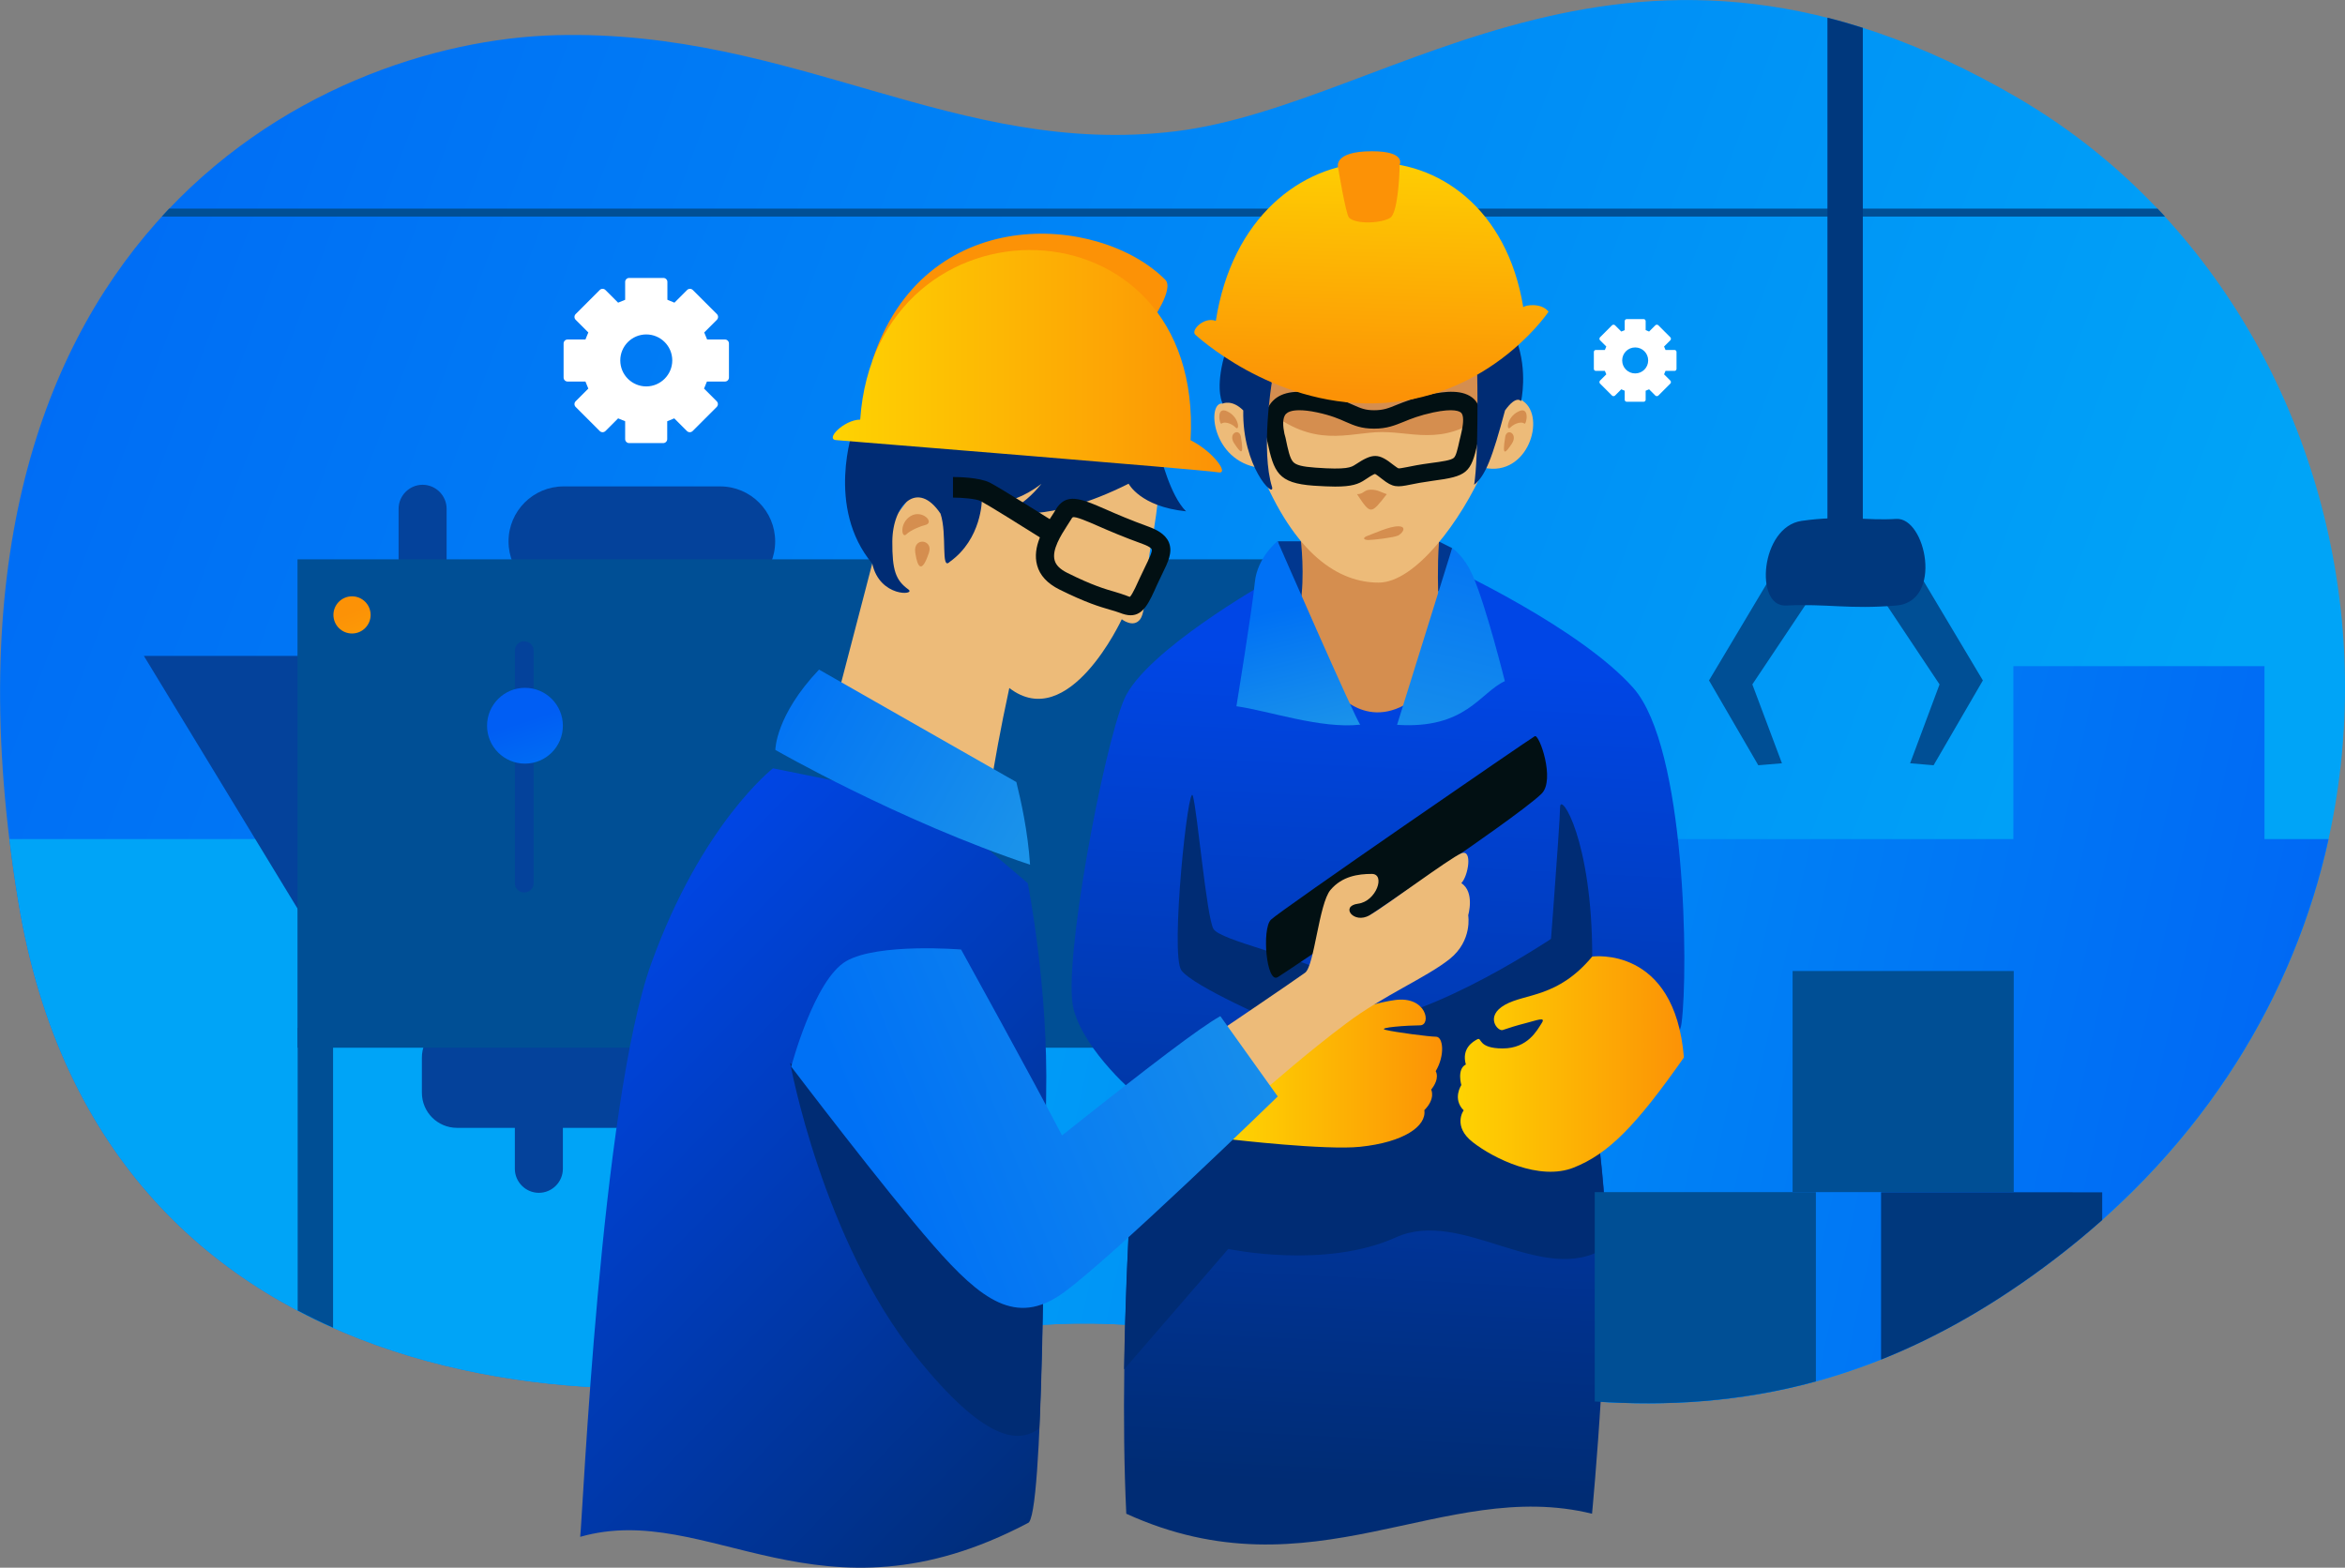 <?xml version="1.0" encoding="utf-8"?>
<!-- Generator: Adobe Illustrator 24.0.0, SVG Export Plug-In . SVG Version: 6.00 Build 0)  -->
<svg version="1.1" id="layer_1" xmlns="http://www.w3.org/2000/svg" xmlns:xlink="http://www.w3.org/1999/xlink" x="0px" y="0px"
	 viewBox="0 0 1299 868.6" style="enable-background:new 0 0 1299 868.6;" xml:space="preserve">
<rect x="0" y="0" width="1299" height="868.6" fill="#808080" stroke="none"/>
<style type="text/css">
	.st0{fill:url(#SVGID_1_);}
	.st1{fill:url(#SVGID_2_);}
	.st2{fill:#04429B;}
	.st3{fill:#004F95;}
	.st4{fill:#00387D;}
	.st5{fill:#01378F;}
	.st6{fill:#D58E4F;}
	.st7{fill:#FC9206;}
	.st8{fill:#EDBB79;}
	.st9{fill:url(#SVGID_3_);}
	.st10{fill:#002C74;}
	.st11{fill:url(#SVGID_4_);}
	.st12{fill:url(#SVGID_5_);}
	.st13{fill:#021013;}
	.st14{fill:url(#SVGID_6_);}
	.st15{fill:url(#SVGID_7_);}
	.st16{fill:url(#SVGID_8_);}
	.st17{fill:url(#SVGID_9_);}
	.st18{fill:url(#SVGID_10_);}
	.st19{fill:url(#SVGID_11_);}
	.st20{fill:url(#SVGID_12_);}
	.st21{fill:#FFFFFF;}
	.st22{fill:url(#SVGID_13_);}
	.st23{fill:url(#SVGID_14_);}
</style>
<g>
	<g>
		
			<linearGradient id="SVGID_1_" gradientUnits="userSpaceOnUse" x1="1154.852" y1="-666.029" x2="-259.817" y2="-1194.814" gradientTransform="matrix(1 0 0 1 0 1246)">
			<stop  offset="0" style="stop-color:#00A4F7"/>
			<stop  offset="1" style="stop-color:#005EF4"/>
		</linearGradient>
		<path class="st0" d="M651.6,72.7C530.2,87.7,440.5,16,307.9,19.5S-50.5,133,10.2,499.8c46.9,283.6,339.6,297.5,501.7,246.5
			c201.1-63.2,386.5,134.3,626.2-48.6s193.8-518.5-20.4-643.5S773,57.6,651.6,72.7z"/>
		
			<linearGradient id="SVGID_2_" gradientUnits="userSpaceOnUse" x1="463.163" y1="-746.073" x2="1386.819" y2="-543.487" gradientTransform="matrix(1 0 0 1 0 1246)">
			<stop  offset="0" style="stop-color:#00A4F7"/>
			<stop  offset="1" style="stop-color:#005EF4"/>
		</linearGradient>
		<path class="st1" d="M1115.3,369.1v95.8H5.2c1.4,11.4,3,23,5,34.9c46.9,283.6,339.6,297.5,501.7,246.5
			c201.1-63.2,386.5,134.3,626.2-48.6c83.9-64.1,132.9-146.9,151.8-232.8h-35.5v-95.8L1115.3,369.1L1115.3,369.1z"/>
		<path class="st2" d="M312.2,269.5c-16.8,0-30.5,13.6-30.5,30.5l0,0c0,16.8,13.6,30.5,30.5,30.5h86.7c16.8,0,30.5-13.6,30.5-30.5
			l0,0c0-16.8-13.6-30.5-30.5-30.5H312.2z"/>
		<path class="st2" d="M220.8,281.9v27.5c0,7.3,6,13.3,13.3,13.3s13.3-6,13.3-13.3v-27.5c0-7.3-6-13.3-13.3-13.3
			S220.8,274.6,220.8,281.9z"/>
		<path class="st3" d="M89.6,120h1109.7c-1.3-1.5-2.7-2.9-4.1-4.4H93.7C92.3,117.1,90.9,118.6,89.6,120z"/>
		<path class="st2" d="M253.2,566.5c-10.8,0-19.5,8.7-19.5,19.5v19.4c0,10.8,8.7,19.5,19.5,19.5h156.7c10.8,0,19.5-8.7,19.5-19.5
			V586c0-10.8-8.7-19.5-19.5-19.5H253.2z"/>
		<polygon class="st2" points="184.5,363.4 79.7,363.4 174.6,519.5 		"/>
		<rect x="164.8" y="309.9" class="st3" width="593.7" height="270.6"/>
		<polygon class="st3" points="1071.1,424 1098.4,377 1061.3,314.8 1041.7,330.1 1074.4,379.2 1058.1,422.9 		"/>
		<polygon class="st3" points="983.8,314.8 946.7,377 974,424 987.1,422.9 970.7,379.2 1003.5,330.1 		"/>
		<path class="st4" d="M1050.4,287.5c-16.4,1.1-29.5-2.2-52.4,1.1s-26.2,47.8-8.7,46.9c22.9-1.1,34.9,2.2,61.1,0
			C1076.6,333.4,1066.8,286.5,1050.4,287.5z"/>
		<path class="st4" d="M1031.9,298.5V15.4c-6.6-2.1-13.2-4-19.6-5.6v288.7H1031.9z"/>
		<rect x="993" y="538" class="st3" width="122.5" height="122.5"/>
		<g>
			<polygon class="st5" points="801.9,330.4 804.4,303.7 796.8,299.9 790.5,324 			"/>
			<path class="st5" d="M720.7,299.9h-12.9c0,0,5.1,30.5,14,35.6s2.5-6.4,2.5-20.3S720.7,299.9,720.7,299.9z"/>
			<path class="st6" d="M761.2,407.9c26.7,1.3,49.6-38.1,49.6-38.1l-14.1-41.3c0,0-0.6-13.5,0.4-28c1-14.6-37.2-15.8-37.2-15.8
				s-39.7,11.3-39.4,14c0.9,7.1,2.4,27.2-1.3,41.9C714.2,360.9,734.5,406.6,761.2,407.9z"/>
			<path class="st7" d="M483.1,200.2c87.1-4,154.8-22.3,154.8-22.3s12.7-17.8,7.6-22.9C608.7,118.1,511.4,111.9,483.1,200.2z"/>
			<path class="st8" d="M823.5,200.7c-19.1-17.8-1.3-20.3-35.6-17.8s-80.1,10.2-80.1,10.2l-30.5,30.5c-8.9-1.3-6.4,31.8,20.3,35.6
				c19.7,48.9,44.5,63.6,66.1,63.6c20.3,0,45.8-34.3,58.5-63.6c24.2,5.1,34.3-28,21.6-36.9C831.1,213.4,842.6,218.5,823.5,200.7z"/>
			
				<linearGradient id="SVGID_3_" gradientUnits="userSpaceOnUse" x1="772.249" y1="-882.486" x2="749.37" y2="-423.01" gradientTransform="matrix(1 0 0 1 0 1246)">
				<stop  offset="0" style="stop-color:#0046E6"/>
				<stop  offset="1" style="stop-color:#002C74"/>
			</linearGradient>
			<path class="st9" d="M931.5,566.8c3.8-29.2,2.5-152.5-26.7-185.6c-29.2-33-100.4-66.1-100.4-66.1s5.1,53.4-21.6,72.5
				c-26.7,19.1-44.5-6.4-44.5-6.4l-36.8-58.5c0,0-67.4,38.1-78.8,64.8c-11.4,26.7-34.3,147.4-28,171.6c6.4,24.2,35.6,48.3,35.6,48.3
				s-11.4,127.1-6.4,231.3c103,47,175.4-20.3,258,0c0,0,11.4-118.2,6.4-180.5c-5.1-62.3-17.8-101.7-17.8-101.7
				S927.7,596,931.5,566.8z"/>
			<path class="st6" d="M751.7,192.5l-53.4,12.7l-2.5,16.5c28,26.7,47,19.1,66.1,17.8c19.1-1.3,36.9,8.9,61-10.2
				c24.2-19.1-8.9-36.9-8.9-36.9h-62.3L751.7,192.5L751.7,192.5z"/>
			<path class="st10" d="M660.8,441c-2.5-8.9-12.7,87.7-6.4,96.6c6.4,8.9,53.4,29.2,53.4,29.2s16.5-12.7,33-25.4
				c-21.6-11.4-64.8-20.3-68.6-26.7C668.4,508.3,663.3,449.9,660.8,441z"/>
			<path class="st10" d="M864.2,447.3c0,8.9-7.6,106.8-7.6,106.8S882,577,882,529.9C882,465.1,864.2,438.4,864.2,447.3z"/>
			<path class="st10" d="M759.3,566.2c-45.8,7.6-64.8,40.7-115.7,81.3c-6.3,5-12.1,10.7-17.4,16.6c-1.5,26.4-3,59.7-3.5,94.6
				l57.7-66.7c0,0,53.4,11.4,92.8-6.4c36.9-16.7,81.6,27.9,116.3,5.6c-0.1-11.9-0.5-23.1-1.3-32.9c-1.8-22.1-4.6-41.3-7.4-56.9
				c-23.8,2.9-12.3-87.4-12.3-87.4S805.1,558.5,759.3,566.2z"/>
			
				<linearGradient id="SVGID_4_" gradientUnits="userSpaceOnUse" x1="807.527" y1="-656.507" x2="932.752" y2="-656.507" gradientTransform="matrix(1 0 0 1 0 1246)">
				<stop  offset="0" style="stop-color:#FED302"/>
				<stop  offset="1" style="stop-color:#FC9206"/>
			</linearGradient>
			<path class="st11" d="M815.9,632.9c11.4,8.9,36.9,21.6,55.9,14c19.1-7.6,34.3-22.9,61-61C927.7,523.6,882,530,882,530
				c-19.1,22.9-36.9,20.3-48.3,26.7c-11.4,6.4-4,14.9-1.3,14c3.8-1.3,7.6-2.5,12.7-3.8c6.3-1.6,11.4-3.8,8.9,0s-7.6,14-21.6,14
				s-11.4-6.4-14-5.1c-2.5,1.3-8.9,5.1-6.4,14c-5.1,2.5-2.5,11.4-2.5,11.4s-5.1,7.6,1.3,14C810.8,615.1,804.4,624,815.9,632.9z"/>
			
				<linearGradient id="SVGID_5_" gradientUnits="userSpaceOnUse" x1="682.896" y1="-651.203" x2="798.957" y2="-651.203" gradientTransform="matrix(1 0 0 1 0 1246)">
				<stop  offset="0" style="stop-color:#FED302"/>
				<stop  offset="1" style="stop-color:#FC9206"/>
			</linearGradient>
			<path class="st12" d="M795.5,574.4c-3.8,0-22.9-2.5-28-3.8s12.7-2.5,19.1-2.5s3.8-16.5-14-14s-40.7,12.7-40.7,12.7l-45.8,34.3
				l-3.3,30.3c0,0,51.5,6,70.6,4c24.2-2.5,36.9-11.4,35.6-20.3c6.4-6.4,3.8-11.4,3.8-11.4c5.1-6.4,2.5-10.2,2.5-10.2
				C800.6,584.6,799.4,574.4,795.5,574.4z"/>
			<path class="st13" d="M850.2,407.9c-2.5,1.3-141.1,96.6-146.2,101.7c-5.1,5.1-2.5,35.6,3.8,31.8s101.7-68.7,101.7-68.7
				s36.9-25.4,44.5-33C861.6,432.1,852.7,406.6,850.2,407.9z"/>
			
				<linearGradient id="SVGID_6_" gradientUnits="userSpaceOnUse" x1="308.558" y1="-708.925" x2="611.077" y2="-414.032" gradientTransform="matrix(1 0 0 1 0 1246)">
				<stop  offset="0" style="stop-color:#0046E6"/>
				<stop  offset="1" style="stop-color:#002C74"/>
			</linearGradient>
			<path class="st14" d="M428.2,425.7c0,0-39.4,30.5-67.4,108s-38.1,307.6-39.4,317.8c71.2-20.3,132.2,53.4,247.9-7.6
				c8.9-1.3,8.9-175.4,10.2-236.4s-10.2-118.2-10.2-118.2l-54.1-46L428.2,425.7z"/>
			<path class="st8" d="M461.2,396.5c0,35.6,85.2,57.2,85.2,57.2s2.5-25.4,12.7-72.5c33,25.4,62.3-38.1,62.3-38.1s6.4,5.1,10.2,0
				s2.5-24.2,6.4-43.2c3.8-19.1,5.1-40.7,5.1-47l-110.6-15.3l-45.8,61C486.7,298.6,475.2,343.1,461.2,396.5z"/>
			<path class="st10" d="M507.6,751.7c37.5,46.7,56.6,48.5,68.1,39.7c1.1-23.8,1.7-53,2.2-81.9c-3-10.4-5.5-17.6-5.5-17.6
				l-134.7-103C437.7,589,455.5,686.9,507.6,751.7z"/>
			<path class="st10" d="M556.6,283.3c0,0,22.9,7.6,68.6-15.3c0,0,6.4,12.7,31.8,15.3c-8.9-8.9-14-30.5-14-30.5l-91.5-25.4
				l-78.8,10.2c0,0-15.5,43.5,10.5,74.7c4.1,18.8,24.4,17.5,20,14.3c-7-5.1-9-10.5-8.9-26.7c0.2-20.4,14-34.3,26.7-15.3
				c3.8,11.4,0,31.8,5.1,26.7c17.8-12.7,17.8-34.3,17.8-34.3s12.7,6.4,33-8.9C565.5,282.1,556.6,283.3,556.6,283.3z"/>
			
				<linearGradient id="SVGID_7_" gradientUnits="userSpaceOnUse" x1="461.262" y1="-1045.866" x2="676.879" y2="-1045.866" gradientTransform="matrix(1 0 0 1 0 1246)">
				<stop  offset="0" style="stop-color:#FED302"/>
				<stop  offset="1" style="stop-color:#FC9206"/>
			</linearGradient>
			<path class="st15" d="M476.5,232.5c-8.9,0-20.3,11.4-12.7,11.4c0,0,204.6,16.5,211,17.8c6.4,1.3-2.5-11.4-15.3-17.8
				C667.2,106.7,485.4,104.1,476.5,232.5z"/>
			<path class="st6" d="M504.5,285.9c-6.4,3.8-5.1,12.7-2.5,10.2c2.5-2.5,8.4-4.7,10.2-5.1C518.4,289.7,510.8,282.1,504.5,285.9z"/>
			<path class="st6" d="M507,306.2c1.3,8.9,3.8,11.4,7.6,0C517.1,298.9,505.7,297.3,507,306.2z"/>
			<g>
				<path class="st13" d="M636.5,291.9c-10.2-3.7-17.9-7-24-9.7c-13.8-6-22.1-9.6-27.9,0.5c-0.5,0.9-1.2,2-2,3.2
					c-4.4,6.8-10.9,17.1-8.1,27.3c1.5,5.6,5.7,10.1,12.3,13.4c14.9,7.4,22.5,9.6,28,11.2c2.1,0.6,3.8,1.1,5.4,1.7
					c2.3,0.9,4.3,1.4,6.1,1.4c7.1,0,10.3-7.1,14.6-16.8c1-2.2,2-4.2,2.9-6.1c3.3-6.7,5.9-12,3.7-17.5
					C645.5,295.7,640.2,293.3,636.5,291.9z M634.6,313.5c-0.9,1.9-2,4.1-3.1,6.5c-1.2,2.6-4.1,9.3-5.6,10.7c-0.3-0.1-0.9-0.2-2-0.7
					c-2.1-0.8-4.1-1.4-6.4-2.1c-5.2-1.5-12.3-3.5-26.3-10.5c-4-2-6.3-4.3-7-7c-1.6-5.8,3.5-13.8,6.9-19.1c0.8-1.3,1.6-2.5,2.3-3.6
					c0.5-1,0.9-1.1,0.9-1.1c1.4-0.6,8.2,2.3,14.1,4.9c5.9,2.6,14.1,6.1,24.6,9.9c4.4,1.6,4.9,2.8,5,2.9
					C638.5,305.6,636.3,310,634.6,313.5z"/>
			</g>
			<g>
				<path class="st13" d="M528,275.7c4.6,0,12.6,0.6,15.2,1.9c3.5,1.8,23.8,14.4,36.6,22.5l6.1-9.7c-3.3-2.1-32.4-20.4-37.6-23
					c-6-3-18-3.1-20.4-3.1v11.4L528,275.7L528,275.7z"/>
			</g>
			
				<linearGradient id="SVGID_8_" gradientUnits="userSpaceOnUse" x1="583.545" y1="-773.881" x2="423.387" y2="-862.857" gradientTransform="matrix(1 0 0 1 0 1246)">
				<stop  offset="0" style="stop-color:#1D96E9"/>
				<stop  offset="1" style="stop-color:#0071F5"/>
			</linearGradient>
			<path class="st16" d="M429.5,415.5c0,0,68.6,39.4,141.1,63.6c-1.3-19.1-5.1-35.6-7.6-45.8L453.7,371
				C429.5,396.5,429.5,415.5,429.5,415.5z"/>
			<path class="st8" d="M809.5,489.3c3.8-3.8,6.4-19.1,0-16.5s-41.9,29.2-50.8,34.3c-8.9,5.1-16.5-5.1-6.4-6.4
				c10.2-1.3,15.3-16.5,7.6-16.5c-7.6,0-16.5,1.3-22.9,8.9c-6.4,7.6-8.9,41.9-14,45.8c-5.1,3.8-52.1,35.6-52.1,35.6l32.5,27
				c0,0,22.1-19.4,42.5-34.6c20.3-15.3,44.5-25.4,57.2-35.6c12.7-10.2,10.2-24.2,10.2-24.2S817.1,494.3,809.5,489.3z"/>
			
				<linearGradient id="SVGID_9_" gradientUnits="userSpaceOnUse" x1="752.135" y1="-709.364" x2="482.664" y2="-602.592" gradientTransform="matrix(1 0 0 1 0 1246)">
				<stop  offset="0" style="stop-color:#1D96E9"/>
				<stop  offset="1" style="stop-color:#0071F5"/>
			</linearGradient>
			<path class="st17" d="M532.4,526.1c0,0-45.8-3.8-63.6,6.4S438.3,591,438.3,591s52.1,68.6,78.8,99.1
				c26.7,30.5,45.8,44.5,71.2,26.7s119.5-109.3,119.5-109.3L676,563c-11.4,6.4-38.1,26.7-87.7,66.1
				C573.1,599.8,532.4,526.1,532.4,526.1z"/>
			<g>
				<path class="st13" d="M791.9,218.6c-8.7,1.9-13.9,4-18.2,5.7c-4.6,1.9-7.4,3-12.5,3c-5,0-7.4-1.1-11.5-2.9c-4-1.8-9-4-18-5.9
					c-12.7-2.7-21.4-1.6-26.5,3.5c-4.4,4.4-5.6,11.2-3.7,20.3l0.5,2.2c3.7,17.2,5.9,23.2,25.7,24.6c4.8,0.3,8.7,0.5,11.9,0.5
					c9.1,0,12.9-1.3,16.7-3.9c1.2-0.8,4.3-2.9,5.4-3.1c0.7,0.3,2.5,1.7,3.9,2.8c6,4.8,8.4,4.6,15.7,3.1c2.8-0.6,6.6-1.3,12.3-2.1
					c19.1-2.5,21.2-4.3,24.9-20.9c0.3-1.4,0.6-2.9,1-4.6c2.1-9.1,1.1-15.5-2.9-19.7C810.7,215.5,800.3,216.8,791.9,218.6z
					 M809.4,228.7c1.4,1.4,1.4,5.1,0.3,10.2c-0.4,1.7-0.7,3.3-1.1,4.7c-1.2,5.4-2,9-3.3,10.1c-1.5,1.3-6.1,2-13,2.9
					c-6,0.8-10,1.6-12.9,2.2c-2.2,0.4-4.1,0.8-4.7,0.7c-0.5-0.1-2.1-1.4-2.7-1.8c-8.4-6.7-11.5-6.7-21.2-0.3
					c-2.3,1.5-4.5,3-22.2,1.7c-7.1-0.5-10.7-1.4-12.3-3.2c-1.8-2-2.8-6.6-4.2-13.4l-0.6-2.2c-0.8-3.8-1.3-8.8,0.9-11
					c0.9-0.9,2.9-2,7.3-2c2.5,0,5.7,0.3,9.9,1.2c7.9,1.7,12.2,3.6,16,5.3c4.6,2,8.5,3.7,15.6,3.7s11.4-1.8,16.4-3.8
					c4.1-1.7,8.6-3.5,16.4-5.2C805.4,226.1,808.5,227.9,809.4,228.7z"/>
			</g>
			<path class="st10" d="M704.7,270c-6.4-20.3-0.2-58-0.2-58l-13.2-36.7c0,0-10.2,8.9-14,25.4s0,22.9,0,22.9s5.1-2.5,11.4,3.8
				C688.1,258.6,705.9,276.3,704.7,270z"/>
			<path class="st10" d="M833.7,227.4c6.4-8.9,8.9-5.1,8.9-5.1s3.8-16.5-2.5-33.7s-73.7-8.3-73.7-8.3l51.9,27.4
				c0,0,0.9,44.4-1.7,60.9C822.9,263.6,826.7,253.5,833.7,227.4z"/>
			
				<linearGradient id="SVGID_10_" gradientUnits="userSpaceOnUse" x1="724.035" y1="-829.609" x2="704.969" y2="-907.777" gradientTransform="matrix(1 0 0 1 0 1246)">
				<stop  offset="0" style="stop-color:#1D96E9"/>
				<stop  offset="1" style="stop-color:#0071F5"/>
			</linearGradient>
			<path class="st18" d="M695.1,322.7c-1.3,14-10.2,68.6-10.2,68.6c17.8,2.5,47,12.7,68.6,10.2c-2.5-2.5-45.8-101.7-45.8-101.7
				S696.4,308.8,695.1,322.7z"/>
			
				<linearGradient id="SVGID_11_" gradientUnits="userSpaceOnUse" x1="789.71" y1="-800.558" x2="829.747" y2="-960.707" gradientTransform="matrix(1 0 0 1 0 1246)">
				<stop  offset="0" style="stop-color:#1D96E9"/>
				<stop  offset="1" style="stop-color:#0071F5"/>
			</linearGradient>
			<path class="st19" d="M804.4,303.7l-30.5,97.9c38.1,2.5,45.8-17.8,59.7-24.2c0,0-10.4-41.8-17.8-58.5
				C810.8,307.5,804.4,303.7,804.4,303.7z"/>
			
				<linearGradient id="SVGID_12_" gradientUnits="userSpaceOnUse" x1="762.352" y1="-1167.985" x2="758.539" y2="-1026.901" gradientTransform="matrix(1 0 0 1 0 1246)">
				<stop  offset="0" style="stop-color:#FED302"/>
				<stop  offset="1" style="stop-color:#FC9206"/>
			</linearGradient>
			<path class="st20" d="M843.8,170.2C826,60.9,691.3,63.4,673.5,177.8c-6.4-2.5-14,5.1-11.4,7.6c0,0,41.9,39.3,99.1,38.1
				c61-1.3,94.1-47,96.6-50.8C854,167.7,845.1,168.9,843.8,170.2z"/>
			<path class="st7" d="M741.2,92.7c0,0,4.3,26.1,6.1,27.9c3.8,3.8,18.1,3.2,22.9,0c3.8-2.5,5.1-21.6,5.1-29.2c0,0,4-7.6-15.3-7.6
				C738.3,83.8,741.2,92.7,741.2,92.7z"/>
			<path class="st6" d="M676.7,234.7c1.1-1.1,5-0.6,7.8,2.2c2.2,2.2,2.2-5.6-4.5-8.9C673.3,224.6,675.6,235.8,676.7,234.7z"/>
			<path class="st6" d="M683.7,245.7c3.7,5.5,5.5,7.4,3.7-3.7C686.5,236.9,680,240.2,683.7,245.7z"/>
			<path class="st6" d="M841.1,228c-6.7,3.3-6.7,11.2-4.5,8.9c2.8-2.8,6.7-3.3,7.8-2.2S847.8,224.6,841.1,228z"/>
			<path class="st6" d="M833.8,242.1c-1.8,11.1,0,9.2,3.7,3.7C841.1,240.2,834.6,236.9,833.8,242.1z"/>
			<path class="st6" d="M768.2,273.8c-3.8-1.3-5.1-2.5-8.9-2.5c-3.8,0-3.8,2.5-7.6,2.5C759.3,285.2,759.3,285.2,768.2,273.8z"/>
			<path class="st6" d="M758,296.7c-3.8,1.3-2.5,2.5,0,2.5s14-1.3,16.5-2.5c2.5-1.3,5.1-5.1,0-5.1
				C769.5,291.6,760.7,295.8,758,296.7z"/>
		</g>
		<g>
			<path class="st4" d="M1042,753.3c31.1-12.4,63.1-30.4,96.1-55.6c9.2-7,18-14.3,26.4-21.7v-15.4H1042V753.3z"/>
			<path class="st3" d="M883.4,776.5c39.7,2.7,80.3,0.4,122.5-11.1V660.5H883.4V776.5z"/>
		</g>
		<path class="st21" d="M401.6,211.4c1.2,0,2.2-1,2.2-2.2v-18.9c0-1.2-1-2.2-2.2-2.2h-9.9c-0.8-1.9-0.8-2-1.6-3.9l7-7
			c0.9-0.9,0.9-2.3,0-3.2l-13.3-13.3c-0.9-0.9-2.3-0.9-3.2,0l-7,7c-1.9-0.8-2-0.8-3.9-1.6v-9.9c0-1.2-1-2.2-2.2-2.2h-19
			c-1.2,0-2.2,1-2.2,2.2v9.9c-1.9,0.8-2,0.8-3.9,1.6l-7-7c-0.9-0.9-2.3-0.9-3.2,0L318.9,174c-0.9,0.9-0.9,2.3,0,3.2l7,7
			c-0.8,1.9-0.8,2-1.6,3.9h-9.9c-1.2,0-2.2,1-2.2,2.2v18.9c0,1.2,1,2.2,2.2,2.2h9.9c0.8,1.9,0.8,2,1.6,3.9l-7,7
			c-0.9,0.9-0.9,2.3,0,3.2l13.3,13.3c0.9,0.9,2.3,0.9,3.2,0l7-7c1.9,0.8,2,0.8,3.9,1.6v9.9c0,1.2,1,2.2,2.2,2.2h18.9
			c1.2,0,2.2-1,2.2-2.2v-9.9c1.9-0.8,2-0.8,3.9-1.6l7,7c0.9,0.9,2.3,0.9,3.2,0l13.3-13.3c0.9-0.9,0.9-2.3,0-3.2l-7-7
			c0.8-1.9,0.8-2,1.6-3.9H401.6z M358,214.1c-7.9,0-14.4-6.4-14.4-14.4c0-7.9,6.4-14.4,14.4-14.4c7.9,0,14.4,6.4,14.4,14.4
			C372.4,207.6,365.9,214.1,358,214.1z"/>
		<path class="st21" d="M927.6,205.5c0.6,0,1.1-0.5,1.1-1.1V195c0-0.6-0.5-1.1-1.1-1.1h-5c-0.4-0.9-0.4-1-0.8-1.9l3.5-3.5
			c0.4-0.4,0.4-1.2,0-1.6l-6.7-6.7c-0.4-0.4-1.2-0.4-1.6,0l-3.5,3.5c-0.9-0.4-1-0.4-1.9-0.8v-5c0-0.6-0.5-1.1-1.1-1.1h-9.4
			c-0.6,0-1.1,0.5-1.1,1.1v5c-0.9,0.4-1,0.4-1.9,0.8l-3.5-3.5c-0.4-0.4-1.2-0.4-1.6,0l-6.7,6.7c-0.4,0.4-0.4,1.2,0,1.6l3.5,3.5
			c-0.4,0.9-0.4,1-0.8,1.9h-5c-0.6,0-1.1,0.5-1.1,1.1v9.4c0,0.6,0.5,1.1,1.1,1.1h5c0.4,0.9,0.4,1,0.8,1.9l-3.5,3.5
			c-0.4,0.4-0.4,1.2,0,1.6l6.7,6.7c0.4,0.4,1.2,0.4,1.6,0l3.5-3.5c0.9,0.4,1,0.4,1.9,0.8v5c0,0.6,0.5,1.1,1.1,1.1h9.4
			c0.6,0,1.1-0.5,1.1-1.1v-5c0.9-0.4,1-0.4,1.9-0.8l3.5,3.5c0.4,0.4,1.2,0.4,1.6,0l6.7-6.7c0.4-0.4,0.4-1.2,0-1.6l-3.5-3.5
			c0.4-0.9,0.4-1,0.8-1.9H927.6z M905.8,206.9c-4,0-7.2-3.2-7.2-7.2s3.2-7.2,7.2-7.2s7.2,3.2,7.2,7.2S909.8,206.9,905.8,206.9z"/>
		<path class="st3" d="M184.5,735.6v-166h-19.6v156.5C171.3,729.5,177.8,732.7,184.5,735.6z"/>
		<g>
			<path class="st2" d="M285.2,360.5v128.8c0,2.8,2.3,5.2,5.2,5.2s5.2-2.3,5.2-5.2V360.5c0-2.8-2.3-5.2-5.2-5.2
				S285.2,357.6,285.2,360.5z"/>
		</g>
		
			<linearGradient id="SVGID_13_" gradientUnits="userSpaceOnUse" x1="329.45" y1="-726.153" x2="289.962" y2="-846.332" gradientTransform="matrix(1 0 0 1 0 1246)">
			<stop  offset="0" style="stop-color:#00A4F7"/>
			<stop  offset="1" style="stop-color:#005EF4"/>
		</linearGradient>
		<circle class="st22" cx="290.8" cy="402.1" r="21"/>
		
			<linearGradient id="SVGID_14_" gradientUnits="userSpaceOnUse" x1="237.335" y1="-795.132" x2="194.414" y2="-906.726" gradientTransform="matrix(1 0 0 1 0 1246)">
			<stop  offset="0" style="stop-color:#FED302"/>
			<stop  offset="1" style="stop-color:#FC9206"/>
		</linearGradient>
		<circle class="st23" cx="195" cy="340.7" r="10.3"/>
		<path class="st2" d="M285.2,623.6v24c0,7.3,6,13.3,13.3,13.3s13.3-6,13.3-13.3v-24c0-7.3-6-13.3-13.3-13.3
			S285.2,616.2,285.2,623.6z"/>
	</g>
</g>
</svg>
